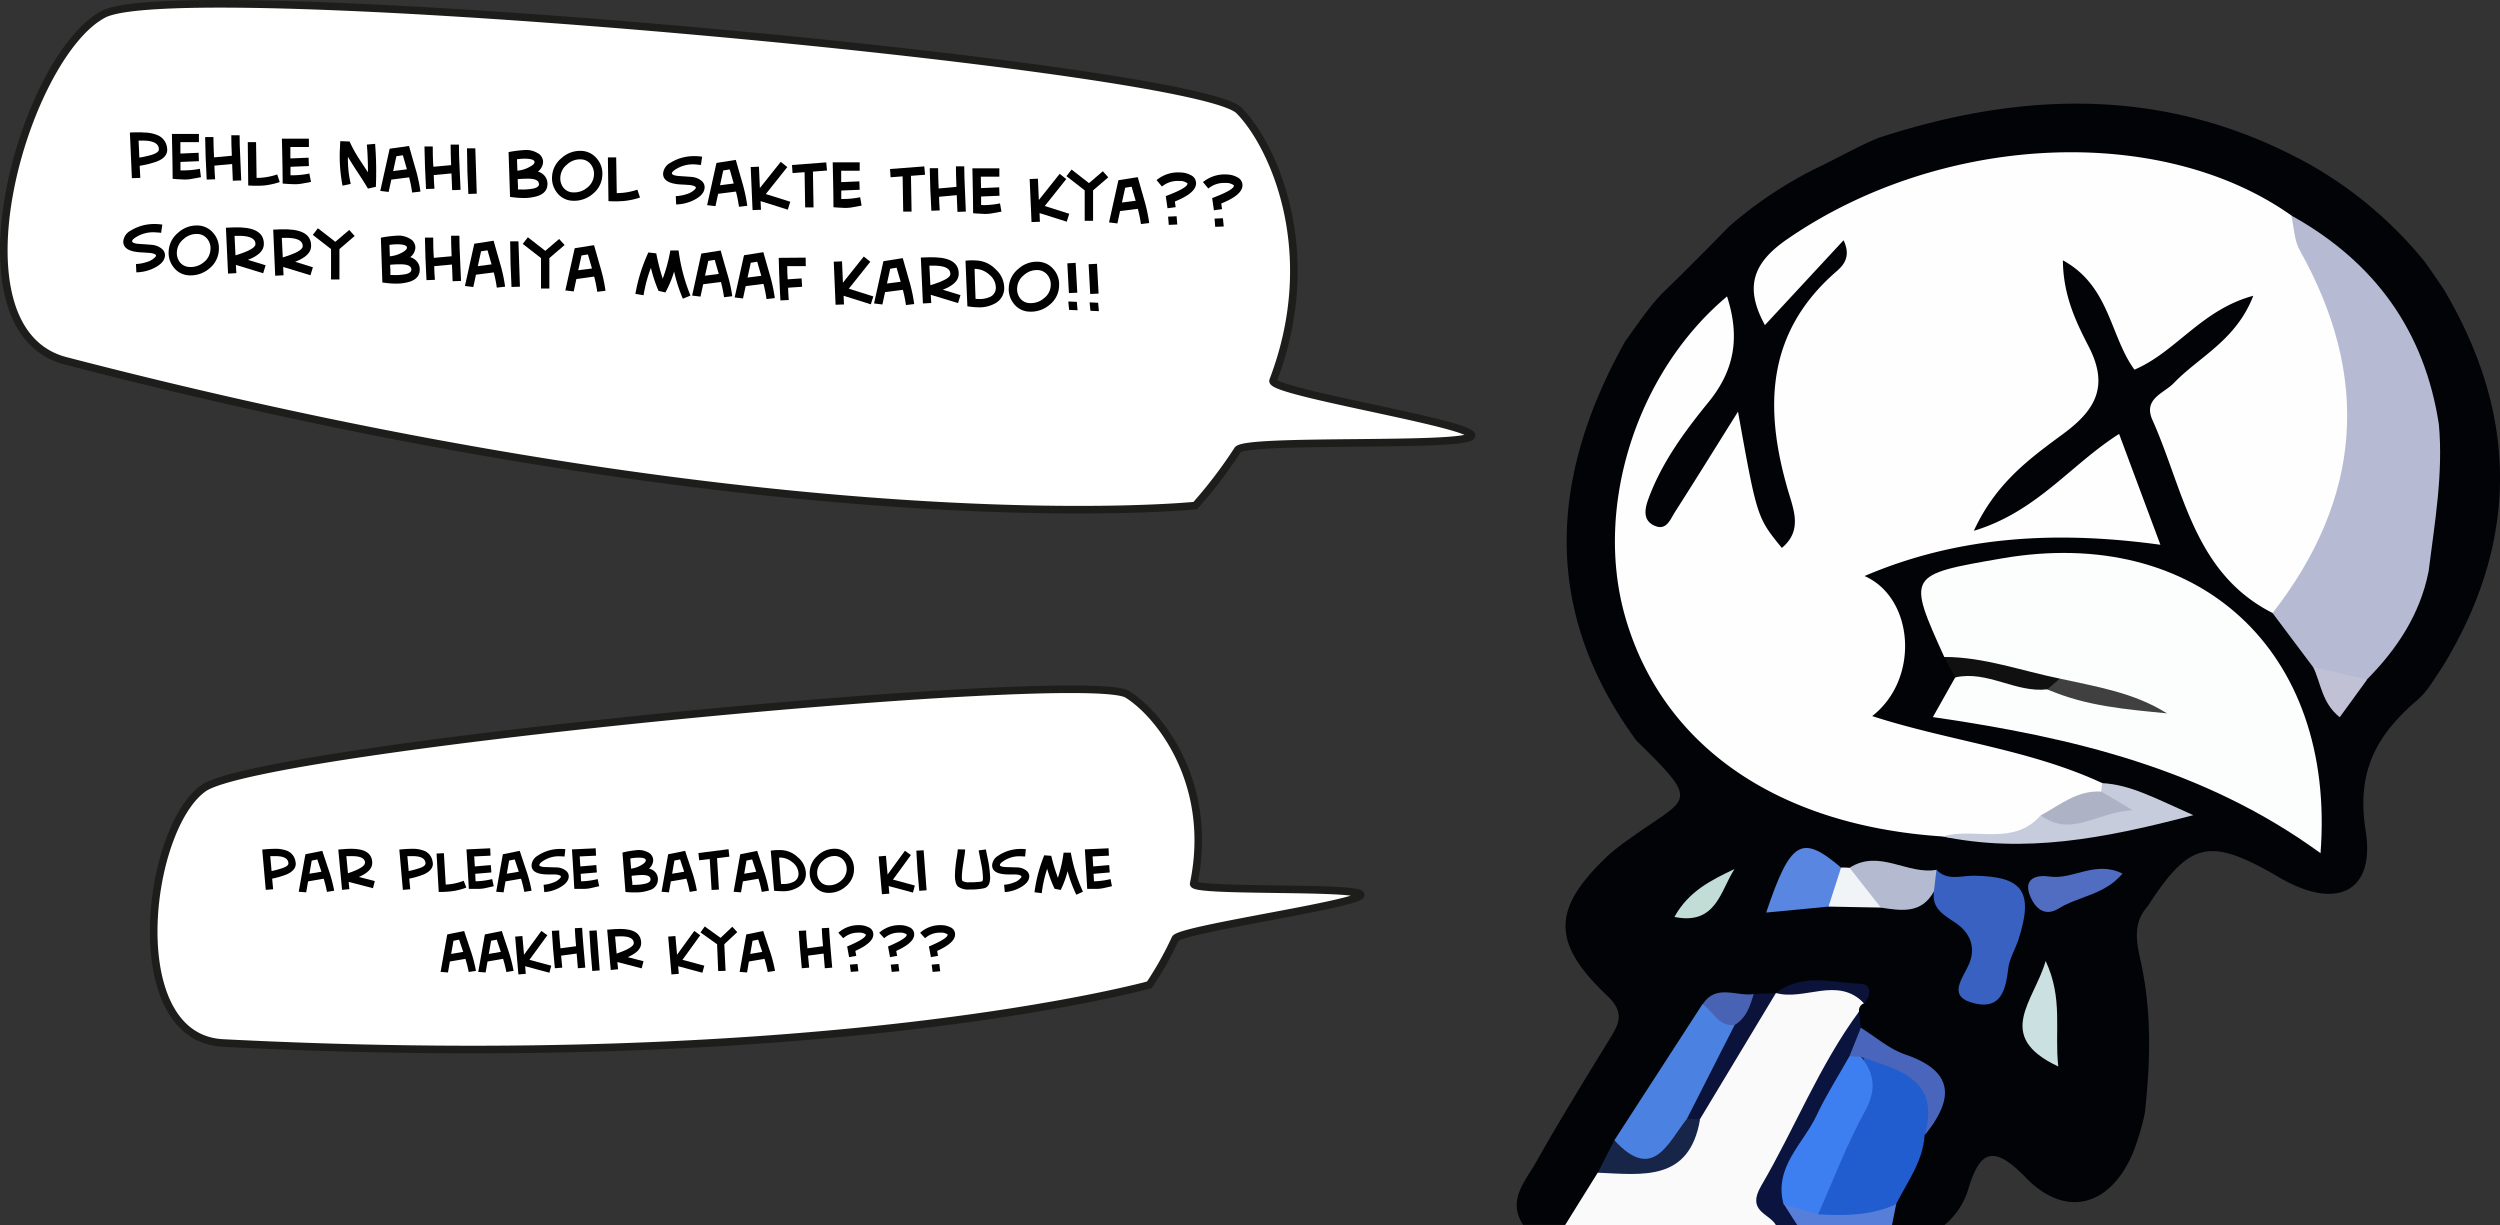 <svg id="Layer_1" data-name="Layer 1" xmlns="http://www.w3.org/2000/svg" viewBox="0 0 657.35 322.1"><rect x="0" y="0" width="657.35" height="322.1" fill="#333333" stroke="none"/><defs><style>.cls-1{fill:#010306;}.cls-2{fill:#fafafb;}.cls-3{fill:#0a143e;}.cls-4{fill:#577fda;}.cls-5{fill:#fefefe;}.cls-6{fill:#fcfdfd;}.cls-7{fill:#b6bbd3;}.cls-8{fill:#225dd0;}.cls-9{fill:#3861c2;}.cls-10{fill:#4b81e1;}.cls-11{fill:#c7ccdc;}.cls-12{fill:#5886e0;}.cls-13{fill:#b4bbd0;}.cls-14{fill:#cbe0e1;}.cls-15{fill:#506dc2;}.cls-16{fill:#4966bc;}.cls-17{fill:#0c133a;}.cls-18{fill:#162548;}.cls-19{fill:#101010;}.cls-20{fill:#c1ddd6;}.cls-21{fill:#c0c1d5;}.cls-22{fill:#f0f4f6;}.cls-23{fill:#4862b4;}.cls-24{fill:#3d7ff1;}.cls-25{fill:#aeb2c5;}.cls-26{fill:#404040;}.cls-27{fill:#fff;stroke:#1d1e1c;stroke-miterlimit:10;stroke-width:2px;}</style></defs><title>3</title><path class="cls-1" d="M635.74,382.72H621.89a6.09,6.09,0,0,1-1.7-5.39c2.14-6.72,5.91-12.78,7.89-19.56,5-7.59,6-13.78-4.85-17.17-4.29-1.34-7.52-4.78-10.18-8.5a13.49,13.49,0,0,1-1.51-3.3c-.33-1.11-.64-2.25-1-3.35-4.84-5.45-10.81-2.55-16.4-2.23a31,31,0,0,1-3.52.95,33.14,33.14,0,0,1-5.33.72c-3.91.29-8.06-.25-11.11,3.16-8.49,10.21-13.86,22.44-21.69,33a55.82,55.82,0,0,0-5.51,9.5,22.76,22.76,0,0,1-11,12.13H524.93c-4.24-6.51.58-11.44,3.33-16.33,6.08-10.8,12.58-21.37,19.07-31.94,2.43-4,4.77-7.19-.17-11.86-15-14.18-14.63-23.15.34-37.18a55.56,55.56,0,0,1,5.44-4.21c15.36-11.16,19.21-8.82,1.78-25.81-25.08-34.34-22.82-69.43-2.93-105,3.14-4.31,6.07-8.81,9.8-12.68,5.92-5.72,11.72-11.57,17.47-17.46a107.78,107.78,0,0,1,22.5-15.13c5.61-2.63,11-5.78,16.71-8.17,38.89-12.73,77-13.44,113.82,7.12a106.77,106.77,0,0,1,30,25.51c1.67,2.32,3.24,4.7,4.87,7.06,19.71,33.15,19.95,66.25-.24,99.3-2.07,3-3.89,6.43-6.65,8.79-10.65,9.1-16.1,18.69-13.6,34.31,2.62,16.32-7.82,21.05-22.66,12.36-18.38-10.75-23.53-9.63-34.69,7.62-4,4.39-2.86,9.57-1.78,14.45,2.93,13.27,2.54,26.56,1.07,39.9a68.4,68.4,0,0,1-3.16,10.54c-6,14-17.69,17.21-28.22,6.31-8.7-9-12.17-6.72-15.16,3.53A19.64,19.64,0,0,1,635.74,382.72Z" transform="translate(-124.45 -60.62)"/><path class="cls-2" d="M614.6,324.42a2,2,0,0,0-1.33,2.17c-3.36,12.85-10.4,24.05-16.37,35.68-3.36,6.55-5.62,13.11-5.49,20.45H536q4.26-6.86,8.53-13.71c7.76-5.56,21.19-2.15,24.15-15.3,6.59-11.34,11.37-24,22.68-31.95l0,0C599.33,321,607.67,316.65,614.6,324.42Z" transform="translate(-124.45 -60.62)"/><path class="cls-3" d="M591.41,382.72c-1.86-3.16-7.81-3.58-3.85-10.34,8.83-15.09,15.23-31.58,25.71-45.79l.45,4.27c2.48,3.19,1,6.2-.37,9.23-6.08,11.6-14.8,22-16.29,35.66.38,2.33,1.52,4.68-.11,7Z" transform="translate(-124.45 -60.62)"/><path class="cls-4" d="M597,382.72l-3.47-5.41c3.12-3,6.78-2.16,10.42-1.5,6.3,1.17,13-2.12,19.08,1.44q-.56,2.75-1.09,5.47Z" transform="translate(-124.45 -60.62)"/><path class="cls-5" d="M635.22,280.56c-43.54-2.86-73.87-23.93-83.51-58-8.11-28.72,3-64,26.85-84,3.37,10.5,2.14,19.19-4.88,27.81-6.33,7.77-12.4,16-15.89,25.68-1,2.83-1.27,5.68,2,6.92,2.84,1.1,3.88-1.8,5-3.6,5.34-8.34,10.55-16.77,16.65-26.51,5,27.82,5,27.82,11.53,35.83,5.48-4.56,3.11-10,1.59-15.21-6.21-21.39-5.82-41.21,12.54-57.3,1.62-1.41,4.33-3.69,2.1-8.39L588.52,146.1c-5.39-9.86-3.31-16.26,5.83-22.57,40.16-27.75,98-30.77,132.63-6.23,22.95,33.33,24.73,66.88,4.95,96.22-2.44,3.63-4.1,8.52-9.89,8.3-20.84-10.51-23.4-32.42-31.63-50.78-2.49-5.57,3-7,5.58-9.65,6.69-7,16.4-11.22,20.94-23-13.65,3.68-20.33,14.79-31.25,19.43-6.48-8.9-6.46-22-18.81-28.75.06,9.18,3.44,16.19,6.77,22.64,5.3,10.26,2,16.53-6.41,22.78-8.67,6.43-17.81,12.79-23.78,25.7,16.58-5,25.46-17.4,38.2-25.47,3.69,9.92,7.11,19.1,10.86,29.14-27.49-3.77-53.16-2.31-77.79,8.22,13.07,5.79,14.57,27.09,2,36.83,20.24,6.56,41.38,8.73,60.5,17.62a2.84,2.84,0,0,1-.13,3.64c-5.08,3.54-11.09,5.38-16.18,8.92C652.55,283.26,643.87,281.75,635.22,280.56Z" transform="translate(-124.45 -60.62)"/><path class="cls-6" d="M635.67,233.36c-9.76-21.6-9.76-21.6,15.13-25.91,51.39-8.89,87.91,24.06,83.81,77.51-30.47-22.21-65.29-30.46-101.93-35.79,2.36-4.21,4.12-7.32,5.87-10.43,8.06-5.59,15.4,1.3,23.12,1.34,9.89,2.77,20.49,3.1,29.82,7.95-8.46-4-17.69-5.24-26.71-7.33C655.09,238.2,645,237.13,635.67,233.36Z" transform="translate(-124.45 -60.62)"/><path class="cls-7" d="M722,221.82q35.26-45.31,7.15-95.38c-1.48-2.63-1.51-6.07-2.21-9.14,21.76,12.07,35,30.16,38.79,54.91,1.18,13-1.1,25.85-2.71,38.69-2.25,11.27-8.28,20.37-16.21,28.39-6,4.33-10,.24-14.19-3.31Z" transform="translate(-124.45 -60.62)"/><path class="cls-8" d="M623,377.25c-6.53,3.06-13.46,3.05-20.44,2.68-1.69-3.62-.92-7.24.64-10.53C608.11,359,612.89,348.47,615,337c2.49-.5,4.22,1.37,6.29,1.93,11.43,3.05,14.2,9.77,9.21,20.18C630.1,366,625.93,371.39,623,377.25Z" transform="translate(-124.45 -60.62)"/><path class="cls-9" d="M633.62,289.33c2.89,3,6.5,1.51,9.85,1.55,12.9.16,15.76,4.18,11.74,16.72-.82,2.57-2.39,5-2.7,7.62-.65,5.47-1.82,10.83-8.7,9.27-7.65-1.73-3.29-6.49-1.6-10.45,1.91-4.5.06-8.34-3.56-10.76-3.18-2.13-6.3-3.76-5.7-8.27C631.25,292.89,630.49,290.88,633.62,289.33Z" transform="translate(-124.45 -60.62)"/><path class="cls-10" d="M548.9,360.49l23.21-35.86c5-1.22,7.12,2.46,9.45,5.74-1.07,9.78-9.3,16.22-11.88,25.32C559.71,370.33,557.47,370.85,548.9,360.49Z" transform="translate(-124.45 -60.62)"/><path class="cls-11" d="M635.22,280.56c8.46-2.5,18.57,2.71,25.79-5.54,5.64,1,10.66-1.94,16-2.61,2.91-.36-.6-2.35-.08-3.64.06-.75.14-1.49.24-2.24,7.49.41,13.86,3.94,24,8.43C677.35,281.24,656.73,285,635.22,280.56Z" transform="translate(-124.45 -60.62)"/><path class="cls-12" d="M605.24,299l-16.39,1.57c6.4-19,9.29-20.68,19.7-11.82C611.22,293.38,608.46,296.25,605.24,299Z" transform="translate(-124.45 -60.62)"/><path class="cls-13" d="M633.62,289.33q-.35,2.85-.67,5.68c-3.27,6-8.62,5.06-14,4.25-3.91-2.56-9.67-3.66-8.21-10.44C618.52,283.75,626,290.71,633.62,289.33Z" transform="translate(-124.45 -60.62)"/><path class="cls-14" d="M662.33,313.3c4.66,9.93,2.29,18.36,3.32,27.74C648.64,333.07,659.31,323.9,662.33,313.3Z" transform="translate(-124.45 -60.62)"/><path class="cls-15" d="M682.53,290.32c-4.66,5.62-11.54,5.94-16.74,9.16-3.88,2.4-6.29-.28-7.52-3.2-2-4.85,1.89-5.67,5.09-5.18C669.57,292,675.4,286.76,682.53,290.32Z" transform="translate(-124.45 -60.62)"/><path class="cls-16" d="M630.53,359.12c4.26-14.9-7-17.18-16.79-20.64a1.76,1.76,0,0,1-3-.11c1-2.5,2-5,3-7.51,3.86,2.38,7.43,5.56,11.61,7C638.61,342.38,638.12,349.75,630.53,359.12Z" transform="translate(-124.45 -60.62)"/><path class="cls-17" d="M568,354.82l12.58-24.74c-.63-4.13,2.18-6.14,5-8.13l5.81-.19q-10,16.61-20,33.21A2.34,2.34,0,0,1,568,354.82Z" transform="translate(-124.45 -60.62)"/><path class="cls-18" d="M568,354.82l3.45.15c-2.79,16.5-15.25,14.48-26.87,14q2.18-4.26,4.36-8.52C559.09,371.52,562.94,361.19,568,354.82Z" transform="translate(-124.45 -60.62)"/><path class="cls-19" d="M662.79,241.87c-8.34,1-15.78-5.05-24.24-3.13l-2.88-5.38c10.48,0,20.28,3.65,30.38,5.69C666.46,241.72,665.74,243.09,662.79,241.87Z" transform="translate(-124.45 -60.62)"/><path class="cls-20" d="M580.53,289.12c-3.7,5.6-4.77,14.87-15.81,12.6C568.47,294.91,574.48,292,580.53,289.12Z" transform="translate(-124.45 -60.62)"/><path class="cls-21" d="M732.66,236l14.19,3.31-7.19,9.9C734.93,245.45,734.73,240.22,732.66,236Z" transform="translate(-124.45 -60.62)"/><path class="cls-22" d="M610.79,288.82,619,299.26,605.24,299l3.3-10.25A14,14,0,0,1,610.79,288.82Z" transform="translate(-124.45 -60.62)"/><path class="cls-23" d="M585.56,322c-.93,3.17-1.94,6.29-5,8.13-4.28.47-5.63-3.61-8.42-5.45C575.7,319.22,581.05,322.7,585.56,322Z" transform="translate(-124.45 -60.62)"/><path class="cls-17" d="M614.6,324.42c-7-7.23-15.6-.57-23.18-2.7,6.92-5.36,14.84-2.72,22.33-2.4C616.58,319.43,616.51,322.31,614.6,324.42Z" transform="translate(-124.45 -60.62)"/><path class="cls-24" d="M610.73,338.37l3,.11c3.76,4.59,4.12,8.89,1,14.5-4.74,8.62-8.22,17.93-12.24,26.95l-9.06-2.62c-2.67-9.9,5.24-15.94,8.74-23.54C604.66,348.45,607.87,343.49,610.73,338.37Z" transform="translate(-124.45 -60.62)"/><path class="cls-25" d="M677,268.77l8.19,4.88c-9.49.49-16.06,7.29-24.16,1.37C666.09,272.3,670.67,268.32,677,268.77Z" transform="translate(-124.45 -60.62)"/><path class="cls-26" d="M662.79,241.87l3.26-2.82c9.65,2.14,19.49,3.65,28.18,9.14C683.54,247.13,672.83,246.3,662.79,241.87Z" transform="translate(-124.45 -60.62)"/><path class="cls-27" d="M141.72,155.5c-31.72-8.24-10.83-80.35,10-91.17S438.63,77.88,450.27,89.69c8.88,9,21.88,37.09,8.93,71-1.14,3,53.71,11.5,52.14,14.57s-59.47.58-61.45,3.65a122.08,122.08,0,0,1-11.14,14.64S331.37,204.74,141.72,155.5Z" transform="translate(-124.45 -60.62)"/><path d="M168.42,100.11c-.06,1.31-1,2.32-2.81,3a23.93,23.93,0,0,1-4.43,1.1l.16,3.18-2.21.08-.53-12c1.6-.07,2.83-.09,3.68,0a9.16,9.16,0,0,1,3.94.85,4.1,4.1,0,0,1,2.16,3.21A4.44,4.44,0,0,1,168.42,100.11Zm-2.2-.2V99.8c-.06-1.37-1.32-2.11-3.77-2.21-.34,0-.86,0-1.56,0l.2,4.47a29,29,0,0,0,3-.65C165.52,101,166.24,100.47,166.22,99.91Z" transform="translate(-124.45 -60.62)"/><path d="M177.29,107.21l-2.22.41a9.92,9.92,0,0,1-2.23.2c-1.67-.07-2.66-.13-3-.19,0-2.66-.08-6.59-.19-11.8q.59,0,7.1,0V98l-4.87,0,0,3,4.79-.21.08,2.21-4.85.2,0,2.22a6.39,6.39,0,0,0,.64,0A21.79,21.79,0,0,0,177,105Z" transform="translate(-124.45 -60.62)"/><path d="M187.88,108.06l-2.21.08-.18-4.4-4.66.43c0,1,.1,2.2.18,3.59l-2.21.08q-.35-6.28-.41-11.18l2.18,0c0,1.32.05,3.1.16,5.34l4.68-.43c-.1-2.05-.14-3.85-.14-5.39l2.18,0q0,2.36.18,6C187.78,105.71,187.87,107.69,187.88,108.06Z" transform="translate(-124.45 -60.62)"/><path d="M198,108.49a19.33,19.33,0,0,1-4.13.9,28.67,28.67,0,0,1-4.15,0L189.6,98l2.18,0,.14,9.4a17.07,17.07,0,0,0,5.42-.91Z" transform="translate(-124.45 -60.62)"/><path d="M206.22,108.46l-2.22.41a10.46,10.46,0,0,1-2.23.19c-1.67-.07-2.66-.13-3-.18q0-4-.2-11.8l7.1,0v2.2l-4.87,0,0,3,4.79-.2.08,2.2-4.84.2,0,2.23.64,0a22.75,22.75,0,0,0,4.33-.46Z" transform="translate(-124.45 -60.62)"/><path d="M223.28,109.74l-2.08.47q-.81-1.41-2.63-4.17t-2.64-4.2a29.1,29.1,0,0,0,.74,7.14l-2.15.46a40.21,40.21,0,0,1-.67-10.15c0-.49.05-1,.08-1.56,1.2.06,2,.08,2.44.09a33.67,33.67,0,0,0,2,3.77c.14.25,1.09,1.69,2.83,4.33q0-4-.29-7.28l2.17-.2A93.26,93.26,0,0,1,223.28,109.74Z" transform="translate(-124.45 -60.62)"/><path d="M235,111l-2.18.25a33.91,33.91,0,0,0-.8-4l-4.68.6-.7,3.24-2.2-.27,2.31-10.38a6.81,6.81,0,0,1,.18-.72L232,99c.56,2,1.13,4,1.71,6A40.12,40.12,0,0,1,235,111Zm-3.55-5.86c-.08-.25-.44-1.49-1.07-3.7l-1.7.26-.85,3.9Z" transform="translate(-124.45 -60.62)"/><path d="M245.55,110.54l-2.21.08c-.05-1-.11-2.45-.18-4.4l-4.66.43c0,1,.09,2.2.18,3.59l-2.21.08q-.34-6.28-.41-11.19l2.18,0c0,1.32,0,3.1.16,5.34l4.67-.43c-.09-2-.13-3.85-.13-5.39l2.18,0q0,2.36.17,6C245.45,108.19,245.53,110.17,245.55,110.54Z" transform="translate(-124.45 -60.62)"/><path d="M249.81,111.54l-2.21.08q-.33-6.06-.36-12l2.19,0Q249.45,100.56,249.81,111.54Z" transform="translate(-124.45 -60.62)"/><path d="M268.39,109.18c-.06,1.44-.94,2.45-2.63,3a12.26,12.26,0,0,1-4.32.48c-.79,0-1.75-.12-2.88-.26q-.12-3.93-.39-11.79a30.67,30.67,0,0,1,4.74-.56,5.86,5.86,0,0,1,2.87.81,2.64,2.64,0,0,1,1.46,2.5,3.45,3.45,0,0,1-1.35,2.38,3.51,3.51,0,0,1,1.88,1.27A3.22,3.22,0,0,1,268.39,109.18ZM265,103.24c0-.53-.7-.82-2.17-.89a14.05,14.05,0,0,0-2.44.15l.1,3a8.07,8.07,0,0,0,3.38-1.09C264.65,104,265,103.59,265,103.24Zm1.15,5.78c0-.87-.78-1.33-2.47-1.41a27.78,27.78,0,0,0-3.1.12c0,.18,0,.63.05,1.34a13,13,0,0,1,0,1.36l.59,0a13.93,13.93,0,0,0,2.83-.13C265.47,110.13,266.17,109.69,266.19,109Z" transform="translate(-124.45 -60.62)"/><path d="M282.83,106.62a6.58,6.58,0,0,1-2.47,4.94A7.48,7.48,0,0,1,275,113.4a5.32,5.32,0,0,1-4-2,6.12,6.12,0,0,1-1.39-4.33,6.62,6.62,0,0,1,2.47-4.86,7.25,7.25,0,0,1,5.19-1.92,5.5,5.5,0,0,1,4.09,2A6,6,0,0,1,282.83,106.62Zm-2.2-.07a4,4,0,0,0-.9-2.8,3.37,3.37,0,0,0-2.59-1.23,5,5,0,0,0-3.57,1.33,4.6,4.6,0,0,0-1.78,3.36,4,4,0,0,0,.84,2.81,3.34,3.34,0,0,0,2.56,1.19,5.35,5.35,0,0,0,3.7-1.28A4.5,4.5,0,0,0,280.63,106.55Z" transform="translate(-124.45 -60.62)"/><path d="M292.73,112.56a19.54,19.54,0,0,1-4.14.9,28.64,28.64,0,0,1-4.15.05L284.29,102l2.18,0,.15,9.4a17.12,17.12,0,0,0,5.42-.91Z" transform="translate(-124.45 -60.62)"/><path d="M309.72,109.94q-.09,2.15-3.53,3.61a11.06,11.06,0,0,1-3.95.83l-.1-2.19a10.11,10.11,0,0,0,2.73-.49,5,5,0,0,0,2.34-1.34.77.77,0,0,0,.21-.36c0-.35-.54-.6-1.67-.74-.29,0-1-.08-2.06-.12q-5-.23-4.88-2.94a3.53,3.53,0,0,1,1.87-2.75,11.84,11.84,0,0,1,3.24-1.4,12.38,12.38,0,0,1,3.64-.37,15.13,15.13,0,0,1,1.51.14l-.32,2.17c-.38,0-.77-.09-1.19-.11a8.49,8.49,0,0,0-5.91,1.58c-.34.29-.51.52-.52.7a.61.61,0,0,0,0,.14c.17.33.81.53,1.91.61,2.14.14,3.22.22,3.24.23a4.67,4.67,0,0,1,2.78,1.15A2.19,2.19,0,0,1,309.72,109.94Z" transform="translate(-124.45 -60.62)"/><path d="M320.94,114.73l-2.18.26a35.66,35.66,0,0,0-.8-4l-4.68.59-.71,3.25-2.19-.27,2.3-10.39c0-.09.08-.33.18-.71l5.06-.8q.85,3,1.72,6A43.34,43.34,0,0,1,320.94,114.73Zm-3.56-5.86c-.08-.25-.43-1.48-1.06-3.7l-1.7.27-.85,3.89Z" transform="translate(-124.45 -60.62)"/><path d="M332.25,113.67l-.66,2.08-7.15-2.25.1,2.28-2.21.08c-.1-2.51-.26-6.29-.49-11.32l2.17-.09.24,5.61,5.49-6.88,1.72,1.37-5.65,7.09Z" transform="translate(-124.45 -60.62)"/><path d="M341.9,105.46l-3.7.28.16,9.41-2.2,0-.15-9.26-3.17.24L332.7,104l9-.68Z" transform="translate(-124.45 -60.62)"/><path d="M351,114.68l-2.22.41a10.49,10.49,0,0,1-2.23.2c-1.67-.08-2.66-.14-2.95-.19,0-2.66-.08-6.6-.2-11.8l7.1,0v2.21l-4.87,0,0,3,4.78-.2.08,2.21-4.84.2,0,2.22.64,0a21.88,21.88,0,0,0,4.33-.46Z" transform="translate(-124.45 -60.62)"/><path d="M367.68,106.57l-3.7.28.16,9.41-2.2,0-.15-9.27-3.17.24-.14-2.17,9-.69Z" transform="translate(-124.45 -60.62)"/><path d="M378.41,116.25l-2.21.08-.18-4.4-4.65.43c0,1,.09,2.2.17,3.59l-2.2.08q-.36-6.28-.42-11.19l2.19,0q0,2,.15,5.34l4.68-.43c-.09-2-.14-3.85-.14-5.39l2.19,0q0,2.36.17,6C378.32,113.9,378.4,115.88,378.41,116.25Z" transform="translate(-124.45 -60.62)"/><path d="M387.77,116.26l-2.22.41a10.59,10.59,0,0,1-2.23.2c-1.68-.08-2.66-.14-3-.19,0-2.66-.08-6.6-.19-11.8l7.09,0v2.2l-4.87,0,.05,3,4.78-.2.08,2.21-4.84.2,0,2.22.64.05a22.61,22.61,0,0,0,4.33-.46Z" transform="translate(-124.45 -60.62)"/><path d="M405.6,116.83l-.66,2.08-7.15-2.26.09,2.28-2.2.08q-.15-3.77-.49-11.32l2.17-.08.24,5.6,5.48-6.88,1.73,1.37-5.65,7.09Z" transform="translate(-124.45 -60.62)"/><path d="M415.86,107.24l-4,3.43,0,8-2.2,0,0-8-4.8-3.73,1.35-1.74,4.58,3.57,3.64-3.12Z" transform="translate(-124.45 -60.62)"/><path d="M426.62,119.27l-2.17.26a36,36,0,0,0-.81-4l-4.68.59-.7,3.25-2.2-.27,2.31-10.39a6.91,6.91,0,0,1,.18-.71l5.06-.8c.56,2,1.14,4,1.71,6A40.64,40.64,0,0,1,426.62,119.27Zm-3.55-5.86c-.08-.25-.44-1.48-1.07-3.7l-1.69.27-.86,3.89Z" transform="translate(-124.45 -60.62)"/><path d="M438.94,108.92c-.07,1.66-1.93,3.22-5.56,4.68,0,.06.06.56.2,1.49l-2.15.29c0-.06-.16-1.13-.45-3.2q5.67-2.13,5.71-3.26v-.09a3.19,3.19,0,0,0-2.16-.62,6.43,6.43,0,0,0-4.56,1.46l-1.41-1.7a8.91,8.91,0,0,1,6.32-2,5.94,5.94,0,0,1,2.68.7A2.33,2.33,0,0,1,438.94,108.92ZM434,119.65l-2.23.1-.18-2.17,2.24-.1Z" transform="translate(-124.45 -60.62)"/><path d="M451.14,109.45c-.08,1.66-1.93,3.22-5.57,4.67,0,.07.07.56.21,1.49l-2.15.3c0-.07-.16-1.13-.45-3.21q5.67-2.13,5.71-3.25v-.1a3.27,3.27,0,0,0-2.16-.62,6.46,6.46,0,0,0-4.56,1.46l-1.41-1.69a9,9,0,0,1,6.32-2,6,6,0,0,1,2.68.71A2.32,2.32,0,0,1,451.14,109.45Zm-4.92,10.72-2.24.1-.18-2.17L446,118Z" transform="translate(-124.45 -60.62)"/><path d="M167.83,127.79q-.09,2.14-3.53,3.61a11.06,11.06,0,0,1-4,.83l-.1-2.19a10,10,0,0,0,2.73-.49,5,5,0,0,0,2.34-1.34.77.77,0,0,0,.21-.36c0-.35-.54-.59-1.67-.73-.29,0-1-.08-2.06-.13q-5-.21-4.88-2.94a3.54,3.54,0,0,1,1.87-2.75,12.15,12.15,0,0,1,3.24-1.4,12.38,12.38,0,0,1,3.64-.37,15.14,15.14,0,0,1,1.51.15l-.32,2.17a8.91,8.91,0,0,0-1.19-.11,8.49,8.49,0,0,0-5.91,1.58c-.34.28-.51.51-.52.69a.57.57,0,0,0,0,.14c.17.33.81.54,1.91.61q3.21.21,3.24.24a4.61,4.61,0,0,1,2.78,1.15A2.17,2.17,0,0,1,167.83,127.79Z" transform="translate(-124.45 -60.62)"/><path d="M182,126.24a6.62,6.62,0,0,1-2.46,4.94,7.57,7.57,0,0,1-5.34,1.84,5.29,5.29,0,0,1-4-2,6.08,6.08,0,0,1-1.4-4.33,6.66,6.66,0,0,1,2.47-4.86,7.25,7.25,0,0,1,5.19-1.92,5.49,5.49,0,0,1,4.09,2A6,6,0,0,1,182,126.24Zm-2.2-.07a3.93,3.93,0,0,0-.9-2.8,3.37,3.37,0,0,0-2.58-1.23,5,5,0,0,0-3.58,1.33,4.63,4.63,0,0,0-1.78,3.36,4,4,0,0,0,.84,2.81,3.32,3.32,0,0,0,2.57,1.18,5.25,5.25,0,0,0,3.69-1.27A4.5,4.5,0,0,0,179.79,126.17Z" transform="translate(-124.45 -60.62)"/><path d="M194.29,130.37l-.64,2.1-7.18-2.2.13,2.17-2.19.12-.56-12.07c1.67-.08,3-.11,3.87-.07q6.28.27,6.1,4.53-.1,2.43-4.19,4Zm-2.67-5.52q.09-2.05-3.77-2.22c-.3,0-.87,0-1.73,0l.25,5.13Q191.56,126.19,191.62,124.85Z" transform="translate(-124.45 -60.62)"/><path d="M206.72,130.9l-.64,2.1-7.17-2.19L199,133l-2.19.12L196.29,121c1.66-.09,3-.11,3.86-.07q6.28.27,6.1,4.52-.1,2.43-4.19,4Zm-2.67-5.51q.09-2.06-3.77-2.22c-.3,0-.87,0-1.73,0l.25,5.14Q204,126.73,204.05,125.39Z" transform="translate(-124.45 -60.62)"/><path d="M217.7,122.67l-4,3.44,0,8h-2.21l0-8-4.8-3.73,1.35-1.74,4.58,3.56,3.65-3.11Z" transform="translate(-124.45 -60.62)"/><path d="M234.81,131.69c-.06,1.44-.93,2.44-2.62,3a12.34,12.34,0,0,1-4.33.48c-.79,0-1.75-.12-2.87-.26q-.13-3.93-.4-11.79a30.88,30.88,0,0,1,4.75-.56,5.92,5.92,0,0,1,2.87.81,2.65,2.65,0,0,1,1.45,2.5,3.41,3.41,0,0,1-1.35,2.37,3.54,3.54,0,0,1,1.88,1.28A3.22,3.22,0,0,1,234.81,131.69Zm-3.35-5.94c0-.53-.7-.83-2.16-.89a14.16,14.16,0,0,0-2.45.15l.11,3a8,8,0,0,0,3.38-1.08C231.07,126.51,231.45,126.1,231.46,125.75Zm1.16,5.77c0-.86-.79-1.33-2.48-1.4a27.78,27.78,0,0,0-3.1.12c0,.18,0,.63.06,1.34,0,.55,0,1,0,1.35a4.65,4.65,0,0,0,.58,0,13.89,13.89,0,0,0,2.83-.13C231.89,132.64,232.59,132.2,232.62,131.52Z" transform="translate(-124.45 -60.62)"/><path d="M245.67,134.49l-2.21.08c0-1-.11-2.44-.18-4.39l-4.66.42c0,1,.09,2.2.18,3.6l-2.21.08q-.34-6.3-.41-11.19l2.18,0c0,1.32,0,3.1.16,5.33l4.68-.42c-.1-2.06-.14-3.85-.14-5.39l2.18,0q0,2.37.18,6C245.57,132.14,245.65,134.13,245.67,134.49Z" transform="translate(-124.45 -60.62)"/><path d="M257.26,136l-2.18.25a33.91,33.91,0,0,0-.8-4l-4.68.6-.7,3.24-2.2-.27L249,125.42a6.81,6.81,0,0,1,.18-.72l5.06-.79c.56,2,1.13,4,1.71,6A40.12,40.12,0,0,1,257.26,136Zm-3.55-5.87c-.08-.24-.44-1.48-1.07-3.69l-1.7.26-.85,3.9Z" transform="translate(-124.45 -60.62)"/><path d="M261.16,136l-2.21.08q-.33-6.06-.36-12l2.18,0Q260.78,125,261.16,136Z" transform="translate(-124.45 -60.62)"/><path d="M272.9,125.05l-4,3.43,0,8-2.2,0,0-8-4.8-3.73,1.35-1.74,4.58,3.57,3.64-3.12Z" transform="translate(-124.45 -60.62)"/><path d="M283.66,137.08l-2.17.26a36,36,0,0,0-.81-4L276,134l-.7,3.25-2.2-.27,2.31-10.39a6.29,6.29,0,0,1,.18-.71l5.06-.8c.56,2,1.14,4,1.71,6A40.64,40.64,0,0,1,283.66,137.08Zm-3.55-5.86c-.08-.25-.44-1.48-1.07-3.7l-1.69.27-.86,3.89Z" transform="translate(-124.45 -60.62)"/><path d="M306,138.33l-2,.83a40.38,40.38,0,0,1-2.3-7.15,1.74,1.74,0,0,0-.07.23,27.83,27.83,0,0,1-2.22,5.28l-1.81-.43a37,37,0,0,1-2-6.05,36.68,36.68,0,0,0-1.93,7.21l-2.15-.36A44,44,0,0,1,294.93,127l2.08.24a52.89,52.89,0,0,0,1.7,6.65,41.37,41.37,0,0,0,2-7.42l2.16,0A47.7,47.7,0,0,0,306,138.33Z" transform="translate(-124.45 -60.62)"/><path d="M317,138.51l-2.17.26a36,36,0,0,0-.81-4l-4.68.59-.7,3.25-2.2-.27L308.7,128a6.29,6.29,0,0,1,.18-.71l5.06-.8c.56,2,1.14,4,1.71,6A40.64,40.64,0,0,1,317,138.51Zm-3.55-5.86c-.08-.25-.44-1.48-1.07-3.7l-1.69.27-.86,3.89Z" transform="translate(-124.45 -60.62)"/><path d="M328.18,139l-2.18.26a36.12,36.12,0,0,0-.8-4l-4.68.6-.71,3.24-2.19-.27,2.3-10.39c0-.09.08-.32.18-.71l5.07-.8q.84,3,1.71,6A42,42,0,0,1,328.18,139Zm-3.55-5.86c-.09-.25-.44-1.48-1.07-3.7l-1.7.27-.85,3.89Z" transform="translate(-124.45 -60.62)"/><path d="M336.32,130.59l-4.88,0q0,1.71.12,3.48l3.66-.25.14,2.2-3.69.25c0,.71.09,1.79.17,3.24l-2.19.1c0-.51-.07-1.27-.12-2.3q-.27-5.64-.32-8.89l7.08-.06Z" transform="translate(-124.45 -60.62)"/><path d="M354.08,138.56l-.65,2.08-7.16-2.25.1,2.28-2.21.08c-.1-2.51-.26-6.29-.48-11.32l2.17-.09.24,5.61,5.48-6.88,1.72,1.37-5.65,7.09Z" transform="translate(-124.45 -60.62)"/><path d="M364.83,140.57l-2.17.26a36.08,36.08,0,0,0-.81-4l-4.68.6-.7,3.25-2.2-.27L356.58,130c0-.09.08-.33.18-.71l5.06-.8,1.71,6A40.64,40.64,0,0,1,364.83,140.57Zm-3.55-5.86c-.08-.25-.44-1.48-1.07-3.7l-1.69.27-.85,3.89Z" transform="translate(-124.45 -60.62)"/><path d="M377,138.22l-.64,2.1-7.17-2.19.12,2.16-2.19.12-.55-12.07c1.66-.08,3-.1,3.86-.06q6.29.27,6.1,4.52-.1,2.43-4.19,4Zm-2.67-5.51q.09-2.07-3.77-2.23h-1.73l.25,5.14C372.56,134.56,374.31,133.6,374.35,132.71Z" transform="translate(-124.45 -60.62)"/><path d="M388.5,136.48a4.52,4.52,0,0,1-2.43,3.93,8.47,8.47,0,0,1-4.71,1c-.59,0-1.44-.1-2.54-.24q-.18-4-.5-12a15.6,15.6,0,0,1,2.95-.05,7.47,7.47,0,0,1,5,2.34A6.57,6.57,0,0,1,388.5,136.48Zm-2.2-.08a4.42,4.42,0,0,0-1.7-3.54,5.69,5.69,0,0,0-3.68-1.54h-.21q.12,4.75.26,7.9l.41,0a6.81,6.81,0,0,0,3.14-.43A2.61,2.61,0,0,0,386.3,136.4Z" transform="translate(-124.45 -60.62)"/><path d="M402.93,135.73a6.56,6.56,0,0,1-2.46,5,7.51,7.51,0,0,1-5.33,1.83,5.28,5.28,0,0,1-4.05-2,6.08,6.08,0,0,1-1.39-4.33,6.66,6.66,0,0,1,2.47-4.87,7.22,7.22,0,0,1,5.19-1.92,5.47,5.47,0,0,1,4.08,1.95A6,6,0,0,1,402.93,135.73Zm-2.2-.06a3.91,3.91,0,0,0-.9-2.8,3.41,3.41,0,0,0-2.58-1.24,5.1,5.1,0,0,0-3.58,1.33,4.62,4.62,0,0,0-1.77,3.36,4,4,0,0,0,.84,2.81,3.31,3.31,0,0,0,2.56,1.19A5.26,5.26,0,0,0,399,139,4.42,4.42,0,0,0,400.73,135.67Z" transform="translate(-124.45 -60.62)"/><path d="M407.71,137.58l-2.2.1-.42-7.82,2.19-.12Zm.07,4.62-2.22-.1-.21-2.21,2.24.1Z" transform="translate(-124.45 -60.62)"/><path d="M413.31,137.82l-2.2.1-.42-7.82,2.2-.12Zm.08,4.62-2.22-.1-.22-2.21,2.24.1Z" transform="translate(-124.45 -60.62)"/><path class="cls-27" d="M183.1,334.87c-26.62-1.36-20.29-56.23-5.14-67s231.91-31.49,242.94-24.67c8.42,5.21,22.89,23.54,17.42,49.78-.49,2.31,44.7.55,43.89,3s-47.58,9-48.73,11.46a87.53,87.53,0,0,1-6.81,12.13S342.21,343,183.1,334.87Z" transform="translate(-124.45 -60.62)"/><path d="M202.22,287.72c0,1.16-.79,2.09-2.35,2.8a22,22,0,0,1-3.86,1.13l.26,2.79-1.94.16L193.4,284c1.41-.13,2.49-.19,3.24-.19a8.19,8.19,0,0,1,3.5.6,3.62,3.62,0,0,1,2,2.74A3.41,3.41,0,0,1,202.22,287.72Zm-1.94-.09,0-.1c-.1-1.2-1.23-1.8-3.4-1.8-.29,0-.75,0-1.37,0l.35,3.93a24.15,24.15,0,0,0,2.59-.69C199.7,288.59,200.31,288.13,200.28,287.63Z" transform="translate(-124.45 -60.62)"/><path d="M212.32,294.82l-1.9.31a33.24,33.24,0,0,0-.86-3.46l-4.1.7-.5,2.88L203,295.1l1.64-9.23c0-.08.05-.29.13-.64l4.42-.89c.58,1.73,1.15,3.46,1.74,5.2A37.07,37.07,0,0,1,212.32,294.82Zm-3.35-5c-.08-.22-.44-1.29-1.08-3.22l-1.48.3-.6,3.46Z" transform="translate(-124.45 -60.62)"/><path d="M223,292.29l-.48,1.88-6.39-1.66.18,1.9-1.92.19L213.4,284c1.46-.14,2.6-.21,3.4-.21q5.53,0,5.53,3.76c0,1.42-1.17,2.65-3.53,3.66Zm-2.55-4.75c0-1.21-1.14-1.81-3.4-1.81l-1.53,0,.42,4.51C218.89,289.25,220.4,288.33,220.4,287.54Z" transform="translate(-124.45 -60.62)"/><path d="M238.27,287.72c0,1.16-.79,2.09-2.35,2.8a22,22,0,0,1-3.86,1.13l.26,2.79-1.94.16L229.45,284c1.41-.13,2.49-.19,3.24-.19a8.19,8.19,0,0,1,3.5.6,3.62,3.62,0,0,1,2,2.74A3.41,3.41,0,0,1,238.27,287.72Zm-1.94-.09,0-.1c-.1-1.2-1.23-1.8-3.4-1.8-.29,0-.75,0-1.37,0l.35,3.93a24.15,24.15,0,0,0,2.59-.69C235.75,288.59,236.36,288.13,236.33,287.63Z" transform="translate(-124.45 -60.62)"/><path d="M247.07,294a16.76,16.76,0,0,1-3.61.94,25.33,25.33,0,0,1-3.65.21l-.57-10.1,1.93-.1.48,8.26a15,15,0,0,0,4.73-1Z" transform="translate(-124.45 -60.62)"/><path d="M254.27,293.64l-1.94.44a9.12,9.12,0,0,1-2,.26c-1.48,0-2.35,0-2.61,0-.12-2.34-.32-5.8-.62-10.38l6.24-.29.09,1.94-4.29.2.16,2.63,4.2-.36.15,1.94-4.25.36.1,1.95.57,0a19.49,19.49,0,0,0,3.79-.57Z" transform="translate(-124.45 -60.62)"/><path d="M264.22,294.82l-1.91.31a30.87,30.87,0,0,0-.86-3.46l-4.09.7-.5,2.88-1.94-.15,1.64-9.23c0-.08.05-.29.13-.64l4.42-.89q.86,2.6,1.73,5.2A36,36,0,0,1,264.22,294.82Zm-3.35-5c-.08-.22-.44-1.29-1.08-3.22l-1.48.3-.6,3.46Z" transform="translate(-124.45 -60.62)"/><path d="M274,291q0,1.89-3,3.31a9.83,9.83,0,0,1-3.44.88l-.17-1.93a8.46,8.46,0,0,0,2.38-.53,4.28,4.28,0,0,0,2-1.27.59.59,0,0,0,.17-.32c0-.31-.5-.5-1.49-.59-.27,0-.87,0-1.82,0q-4.41,0-4.41-2.4a3.11,3.11,0,0,1,1.54-2.49,10.49,10.49,0,0,1,6-1.82c.44,0,.89,0,1.34.07l-.21,1.92c-.33,0-.68-.05-1.05-.05a7.47,7.47,0,0,0-5.14,1.62c-.29.26-.43.47-.43.63a.37.37,0,0,0,0,.12c.16.29.72.44,1.7.46l2.86.09a4.1,4.1,0,0,1,2.49.91A1.92,1.92,0,0,1,274,291Z" transform="translate(-124.45 -60.62)"/><path d="M282,293.64l-1.94.44a9.12,9.12,0,0,1-2,.26c-1.47,0-2.34,0-2.6,0-.12-2.34-.32-5.8-.62-10.38l6.24-.29.09,1.94-4.29.2.16,2.63,4.2-.36.15,1.94-4.25.36.1,1.95.57,0a19.49,19.49,0,0,0,3.79-.57Z" transform="translate(-124.45 -60.62)"/><path d="M297.44,291.92a2.91,2.91,0,0,1-2.2,2.76,10.74,10.74,0,0,1-3.79.59c-.7,0-1.54,0-2.54-.12q-.26-3.45-.79-10.36a26,26,0,0,1,4.15-.67,5.18,5.18,0,0,1,2.56.6,2.33,2.33,0,0,1,1.37,2.14,3,3,0,0,1-1.1,2.15,3.13,3.13,0,0,1,1.71,1A2.88,2.88,0,0,1,297.44,291.92Zm-3.18-5.09c0-.47-.64-.7-1.93-.7a12.59,12.59,0,0,0-2.15.22l.21,2.67a6.9,6.9,0,0,0,2.93-1.08C294,287.51,294.26,287.14,294.26,286.83Zm1.24,5c0-.76-.75-1.14-2.23-1.14a27.27,27.27,0,0,0-2.73.22c0,.16,0,.55.1,1.18s.07.89.07,1.19l.52,0a12,12,0,0,0,2.48-.22C294.9,292.87,295.5,292.45,295.5,291.86Z" transform="translate(-124.45 -60.62)"/><path d="M307.69,294.82l-1.9.31a30.87,30.87,0,0,0-.86-3.46l-4.09.7-.5,2.88-1.94-.15,1.63-9.23c0-.08.06-.29.13-.64l4.43-.89q.86,2.6,1.73,5.2A37.07,37.07,0,0,1,307.69,294.82Zm-3.34-5c-.08-.22-.44-1.29-1.08-3.22l-1.49.3-.6,3.46Z" transform="translate(-124.45 -60.62)"/><path d="M316.23,285.87l-3.24.39.5,8.27-1.94.1-.48-8.14-2.78.33-.2-1.91,7.92-1Z" transform="translate(-124.45 -60.62)"/><path d="M326.64,294.82l-1.9.31a30.87,30.87,0,0,0-.86-3.46l-4.09.7-.5,2.88-1.94-.15,1.63-9.23c0-.08.06-.29.13-.64l4.43-.89q.85,2.6,1.73,5.2A37.07,37.07,0,0,1,326.64,294.82Zm-3.34-5c-.08-.22-.44-1.29-1.08-3.22l-1.49.3-.6,3.46Z" transform="translate(-124.45 -60.62)"/><path d="M336.35,290.33a4,4,0,0,1-2,3.55,7.43,7.43,0,0,1-4.1,1.08q-.78,0-2.25-.12c-.2-2.37-.5-5.88-.89-10.55a14.35,14.35,0,0,1,2.59-.15,6.61,6.61,0,0,1,4.5,1.87A5.73,5.73,0,0,1,336.35,290.33Zm-1.94,0a3.87,3.87,0,0,0-1.63-3,5.06,5.06,0,0,0-3.29-1.22h-.19c.2,2.79.37,5.1.53,6.95h.36a6,6,0,0,0,2.75-.5A2.3,2.3,0,0,0,334.41,290.34Z" transform="translate(-124.45 -60.62)"/><path d="M349,289.13a5.79,5.79,0,0,1-2,4.44,6.63,6.63,0,0,1-4.62,1.82,4.67,4.67,0,0,1-3.63-1.58,5.37,5.37,0,0,1-1.39-3.76,5.85,5.85,0,0,1,2-4.37,6.34,6.34,0,0,1,4.49-1.89,4.84,4.84,0,0,1,3.67,1.56A5.31,5.31,0,0,1,349,289.13Zm-1.93,0a3.48,3.48,0,0,0-.9-2.43,3,3,0,0,0-2.32-1,4.47,4.47,0,0,0-3.1,1.31,4.07,4.07,0,0,0-1.44,3,3.54,3.54,0,0,0,.85,2.44,2.94,2.94,0,0,0,2.3.95,4.64,4.64,0,0,0,3.2-1.26A4,4,0,0,0,347.09,289.15Z" transform="translate(-124.45 -60.62)"/><path d="M365,293.46l-.5,1.86-6.38-1.72.17,2-1.94.15c-.18-2.2-.47-5.52-.86-9.94l1.91-.16.43,4.92,4.56-6.25,1.57,1.13-4.71,6.46Z" transform="translate(-124.45 -60.62)"/><path d="M368.09,294.7l-1.93.16q-.53-5.33-.77-10.57l1.92-.1C367.34,284.77,367.6,288.28,368.09,294.7Z" transform="translate(-124.45 -60.62)"/><path d="M384.8,291.32c0,1.64-.53,2.59-1.58,2.85a16,16,0,0,1-3.79.33,4.56,4.56,0,0,1-3.09-.77c-.54-.51-.8-1.52-.8-3a35.16,35.16,0,0,1,.51-4.91c.07-.42.16-1,.26-1.88l1.92.05a18,18,0,0,1-.26,2.1c-.13.87-.27,1.74-.39,2.62a18.29,18.29,0,0,0-.22,2.62c0,.5.06.81.18.92a2.82,2.82,0,0,0,1.74.35l.46,0,.34,0c.22,0,.69,0,1.41-.08a6,6,0,0,0,1.23-.16,1.62,1.62,0,0,0,.18-.94,20.12,20.12,0,0,0-.43-3.63c-.43-2.16-.65-3.36-.69-3.57l1.92-.24c0,.18.12.74.31,1.68A31.68,31.68,0,0,1,384.8,291.32Z" transform="translate(-124.45 -60.62)"/><path d="M395.09,291q0,1.89-3,3.31a9.83,9.83,0,0,1-3.44.88l-.18-1.93a8.45,8.45,0,0,0,2.39-.53,4.19,4.19,0,0,0,2-1.27.55.55,0,0,0,.18-.32c0-.31-.5-.5-1.5-.59-.26,0-.87,0-1.81,0q-4.41,0-4.41-2.4a3.11,3.11,0,0,1,1.54-2.49,10.49,10.49,0,0,1,6-1.82c.44,0,.89,0,1.33.07l-.2,1.92c-.33,0-.68-.05-1.05-.05a7.46,7.46,0,0,0-5.14,1.62c-.29.26-.43.47-.43.63a.22.22,0,0,0,0,.12c.16.29.72.44,1.69.46l2.87.09a4,4,0,0,1,2.48.91A1.9,1.9,0,0,1,395.09,291Z" transform="translate(-124.45 -60.62)"/><path d="M409.2,295.08l-1.74.8a35.06,35.06,0,0,1-2.3-6.2l-.05.2a25.21,25.21,0,0,1-1.75,4.74l-1.62-.31a34.16,34.16,0,0,1-1.95-5.25,32.16,32.16,0,0,0-1.42,6.41l-1.91-.24a38.81,38.81,0,0,1,2.57-9.72l1.84.14a46.06,46.06,0,0,0,1.75,5.78,35.66,35.66,0,0,0,1.49-6.61l1.9,0A42.46,42.46,0,0,0,409.2,295.08Z" transform="translate(-124.45 -60.62)"/><path d="M416.82,293.64l-1.94.44a9.12,9.12,0,0,1-1.95.26c-1.48,0-2.35,0-2.61,0-.12-2.34-.32-5.8-.62-10.38l6.24-.29.09,1.94-4.29.2.16,2.63,4.2-.36.15,1.94-4.25.36.1,1.95.57,0a19.49,19.49,0,0,0,3.79-.57Z" transform="translate(-124.45 -60.62)"/><path d="M249.6,315.9l-1.91.3a31.41,31.41,0,0,0-.86-3.46l-4.09.7-.5,2.88-1.94-.15,1.64-9.23c0-.08.05-.29.13-.63l4.42-.89c.57,1.72,1.15,3.46,1.73,5.19A37,37,0,0,1,249.6,315.9Zm-3.35-5q-.12-.31-1.08-3.21l-1.48.3-.61,3.46Z" transform="translate(-124.45 -60.62)"/><path d="M259.49,315.9l-1.9.3a31.41,31.41,0,0,0-.86-3.46l-4.09.7-.5,2.88-1.94-.15,1.63-9.23c0-.08.06-.29.13-.63l4.43-.89,1.73,5.19A36.82,36.82,0,0,1,259.49,315.9Zm-3.35-5c-.08-.21-.43-1.28-1.07-3.21l-1.49.3-.6,3.46Z" transform="translate(-124.45 -60.62)"/><path d="M269.4,314.54l-.49,1.85-6.38-1.71.17,2-1.94.16c-.18-2.21-.47-5.52-.86-9.95l1.91-.15.42,4.92,4.57-6.26,1.57,1.14L263.66,313Z" transform="translate(-124.45 -60.62)"/><path d="M278.34,315.05l-1.94.16c-.07-.86-.18-2.14-.32-3.86l-4.09.55q.11,1.32.3,3.15l-1.94.16q-.56-5.52-.79-9.83l1.92-.1c0,1.16.16,2.73.34,4.69l4.1-.55c-.16-1.81-.27-3.38-.32-4.74l1.92-.1c.06,1.38.19,3.13.37,5.24C278.17,313,278.32,314.73,278.34,315.05Z" transform="translate(-124.45 -60.62)"/><path d="M282.13,315.77l-1.94.16c-.35-3.54-.6-7.07-.77-10.57l1.92-.1Q281.4,306.15,282.13,315.77Z" transform="translate(-124.45 -60.62)"/><path d="M293.66,313.37l-.49,1.87-6.39-1.66.19,1.9-1.93.19-.94-10.6c1.46-.13,2.6-.2,3.4-.2q5.53,0,5.54,3.75,0,2.14-3.53,3.67Zm-2.56-4.75c0-1.21-1.13-1.81-3.4-1.81-.26,0-.77,0-1.52.05l.41,4.51Q291.11,309.79,291.1,308.62Z" transform="translate(-124.45 -60.62)"/><path d="M309.64,314.54l-.5,1.85-6.38-1.71.17,2-1.93.16c-.19-2.21-.47-5.52-.86-9.95l1.9-.15.43,4.92L307,305.4l1.57,1.14L303.9,313Z" transform="translate(-124.45 -60.62)"/><path d="M318.31,305.71l-3.41,3.18.33,7-1.94.06L313,308.9l-4.36-3.1,1.11-1.58,4.17,3L317,304.3Z" transform="translate(-124.45 -60.62)"/><path d="M328.23,315.9l-1.9.3a33.87,33.87,0,0,0-.86-3.46l-4.1.7-.49,2.88-1.95-.15,1.64-9.23c0-.08.05-.29.13-.63l4.43-.89c.57,1.72,1.14,3.46,1.73,5.19A36.82,36.82,0,0,1,328.23,315.9Zm-3.35-5q-.12-.31-1.08-3.21l-1.48.3-.6,3.46Z" transform="translate(-124.45 -60.62)"/><path d="M343.27,315.05l-1.94.16c-.07-.86-.18-2.14-.32-3.86l-4.09.55q.1,1.32.3,3.15l-1.94.16q-.55-5.52-.79-9.83l1.92-.1c0,1.16.16,2.73.34,4.69l4.1-.55c-.16-1.81-.27-3.38-.32-4.74l1.92-.1c.07,1.38.19,3.13.37,5.24C343.1,313,343.25,314.73,343.27,315.05Z" transform="translate(-124.45 -60.62)"/><path d="M354.08,306.33c0,1.46-1.58,2.9-4.72,4.32,0,.05.08.49.24,1.3l-1.89.34-.51-2.8q4.91-2.08,4.9-3.08v-.09a2.87,2.87,0,0,0-1.92-.46,5.72,5.72,0,0,0-4,1.46l-1.3-1.44a7.89,7.89,0,0,1,5.49-2,5.28,5.28,0,0,1,2.38.52A2,2,0,0,1,354.08,306.33ZM350.16,316l-2,.17-.24-1.91,2-.17Z" transform="translate(-124.45 -60.62)"/><path d="M364.83,306.33q0,2.19-4.72,4.32c0,.05.08.49.24,1.3l-1.88.34c0-.05-.19-1-.52-2.8q4.91-2.08,4.91-3.08l0-.09a2.87,2.87,0,0,0-1.92-.46,5.68,5.68,0,0,0-4,1.46l-1.31-1.44a7.89,7.89,0,0,1,5.49-2,5.28,5.28,0,0,1,2.38.52A2,2,0,0,1,364.83,306.33ZM360.91,316l-2,.17-.24-1.91,2-.17Z" transform="translate(-124.45 -60.62)"/><path d="M375.58,306.33q0,2.19-4.71,4.32c0,.05.07.49.24,1.3l-1.89.34c0-.05-.18-1-.52-2.8q4.91-2.08,4.91-3.08l0-.09a2.87,2.87,0,0,0-1.92-.46,5.68,5.68,0,0,0-4,1.46l-1.3-1.44a7.88,7.88,0,0,1,5.48-2,5.32,5.32,0,0,1,2.39.52A2,2,0,0,1,375.58,306.33ZM371.67,316l-2,.17-.24-1.91,2-.17Z" transform="translate(-124.45 -60.62)"/></svg>